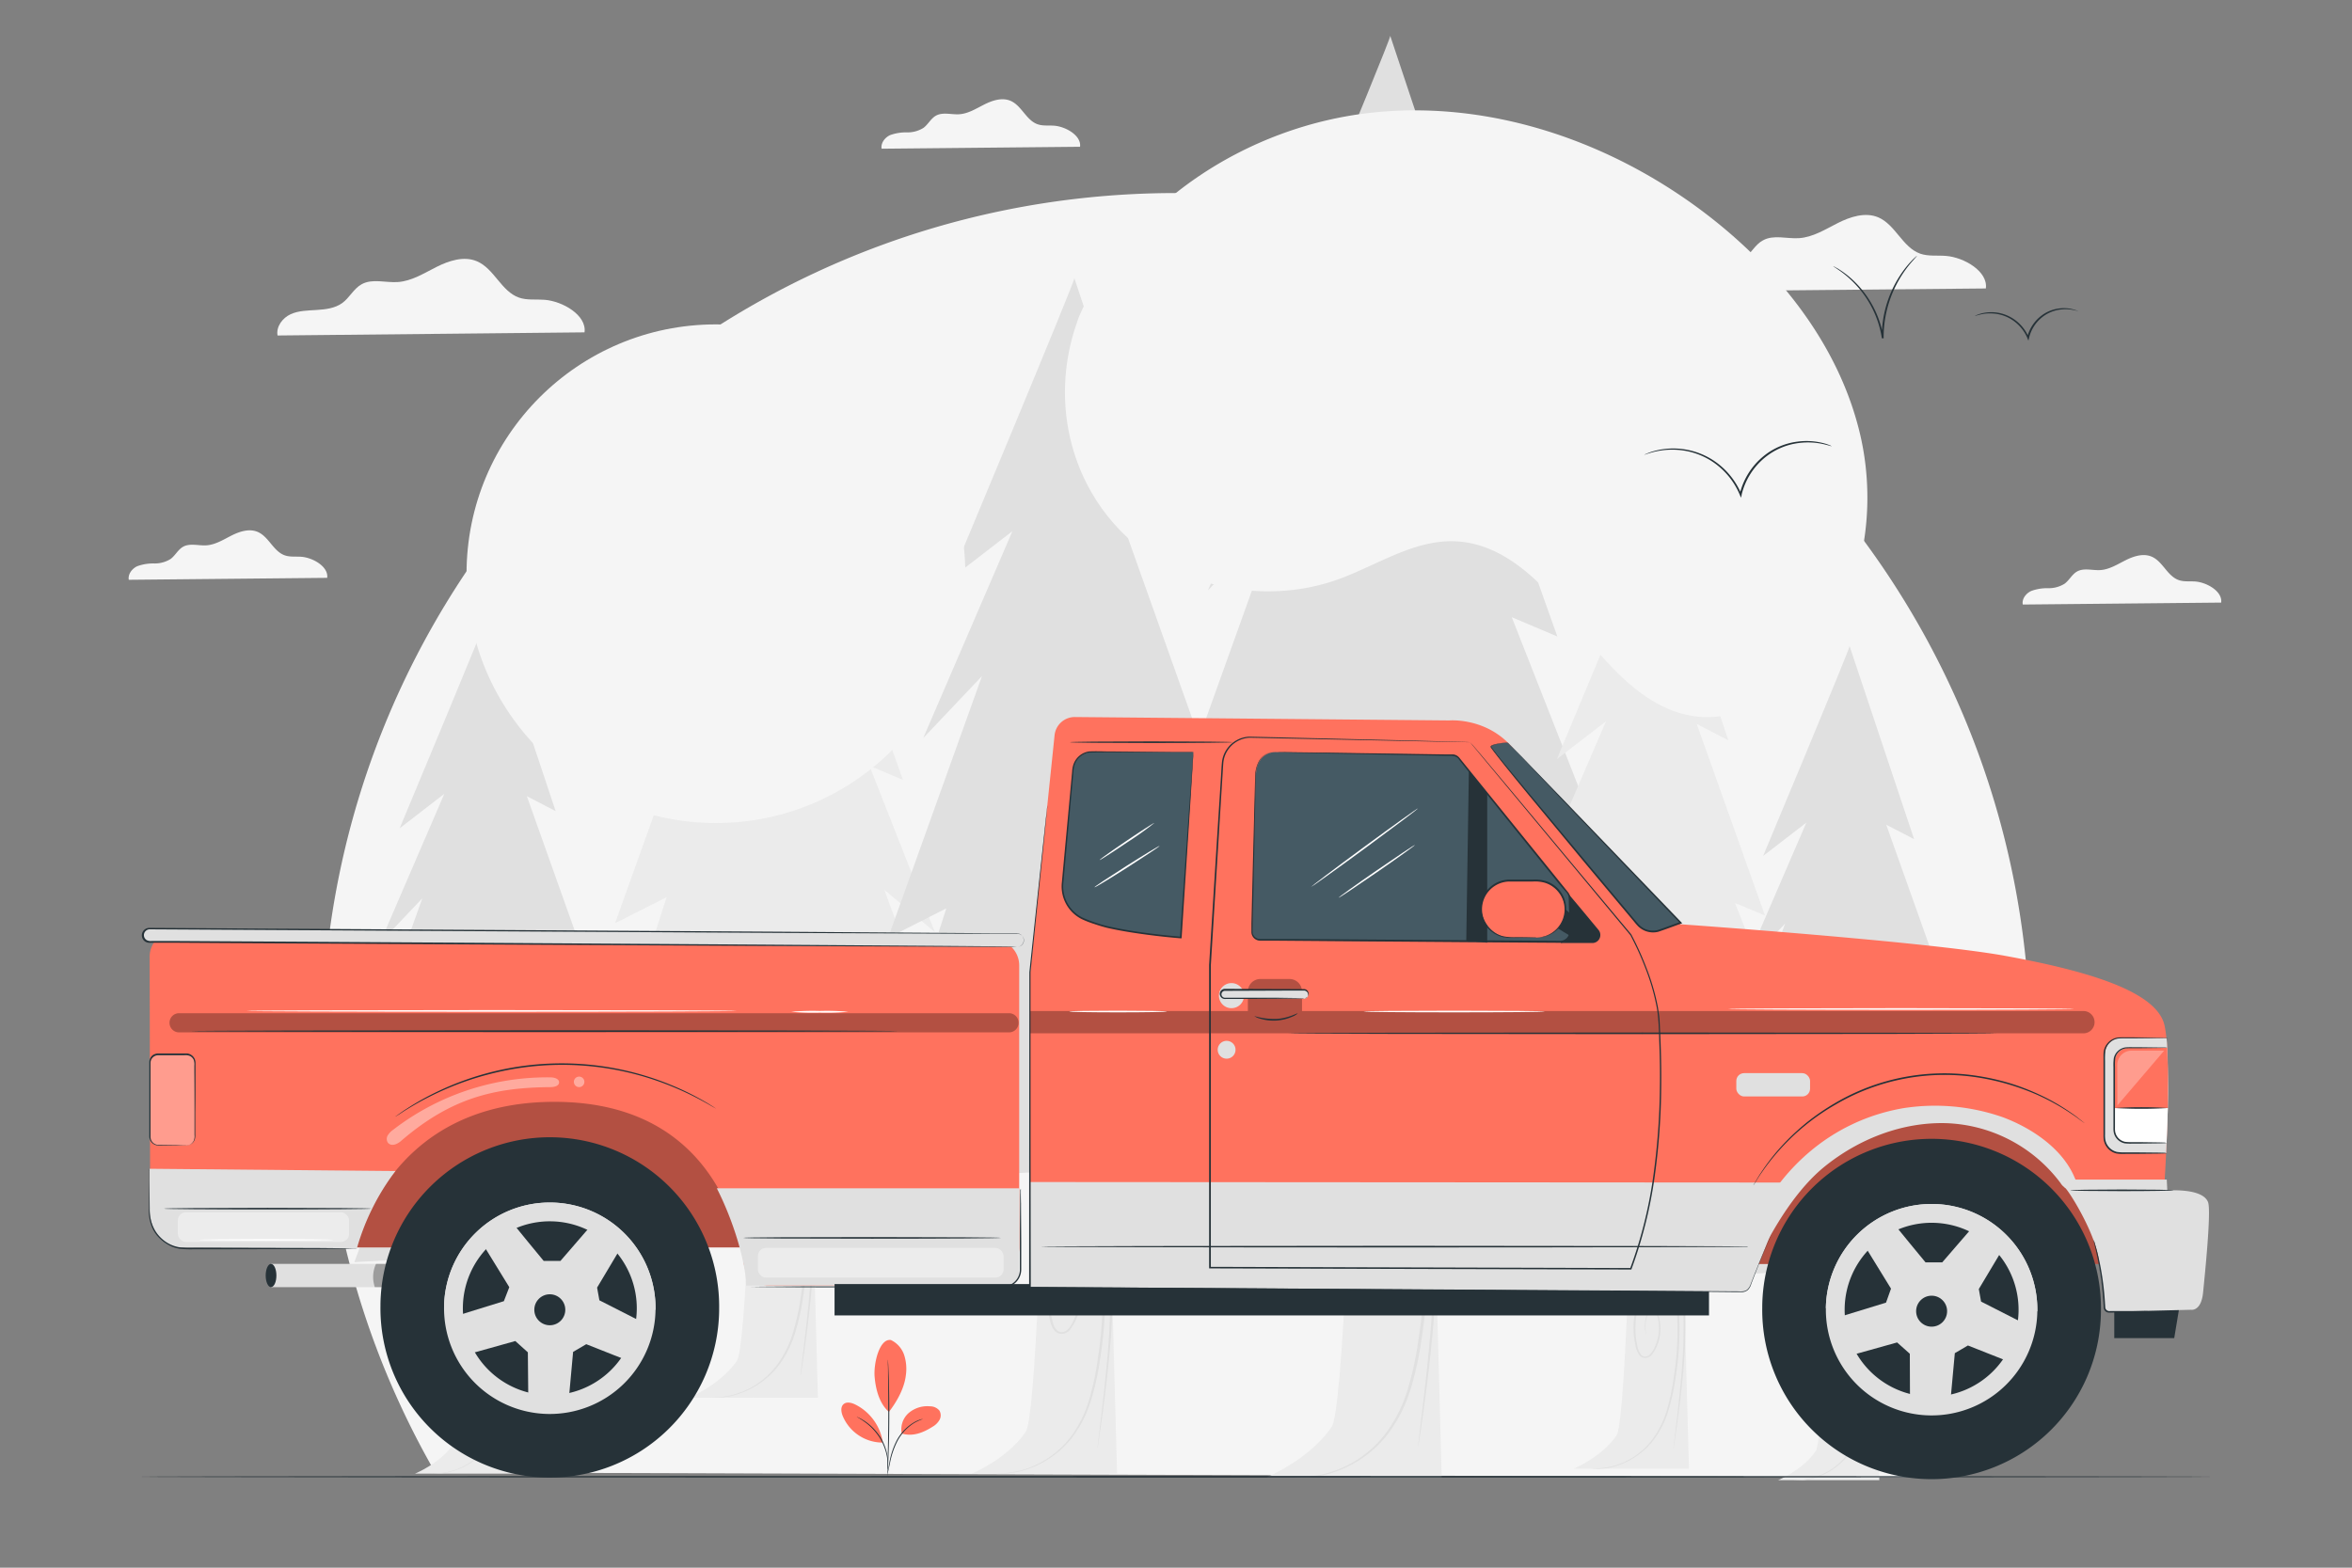 <svg xmlns="http://www.w3.org/2000/svg" viewBox="0 0 750 500"><rect x="0" y="0" width="750" height="500" fill="#808080" stroke="none"/><g id="background-complete"><path d="M633.24,92c.75-5.44-6.93-9.92-12.7-10.38-2.75-.23-5.61.19-8.22-.71-5.65-2-7.9-9.27-13.41-11.6-4.12-1.73-8.87-.19-12.86,1.82s-7.95,4.55-12.41,4.83c-3.88.25-8.1-1.19-11.49.71C559.62,78,558.29,81,556,82.68s-5.26,2-8.09,2.19-5.76.18-8.34,1.36-4.71,3.91-4.18,6.69Z" style="fill:#f5f5f5"></path><path d="M186.39,106c.75-5.44-6.93-9.92-12.7-10.38-2.75-.22-5.61.2-8.22-.71-5.65-2-7.9-9.27-13.42-11.59-4.12-1.74-8.86-.19-12.86,1.82s-7.94,4.54-12.4,4.82c-3.88.25-8.1-1.19-11.49.71-2.54,1.41-3.86,4.33-6.19,6s-5.26,2-8.09,2.19-5.77.18-8.35,1.36S88,104.18,88.5,107Z" style="fill:#f5f5f5"></path><path d="M104.33,184.3c.49-3.52-4.48-6.42-8.21-6.72-1.78-.14-3.63.13-5.31-.46-3.65-1.27-5.11-6-8.68-7.49-2.66-1.12-5.73-.12-8.31,1.18s-5.13,2.93-8,3.12c-2.51.16-5.24-.77-7.43.45-1.64.92-2.49,2.8-4,3.91a9.54,9.54,0,0,1-5.23,1.42,14.83,14.83,0,0,0-5.4.88c-1.66.77-3,2.53-2.7,4.33Z" style="fill:#f5f5f5"></path><path d="M344.4,46.81c.48-3.52-4.49-6.42-8.22-6.72-1.78-.14-3.62.13-5.31-.46-3.65-1.27-5.11-6-8.67-7.49-2.67-1.12-5.73-.12-8.32,1.18s-5.13,2.93-8,3.12c-2.51.16-5.23-.77-7.43.45-1.64.92-2.49,2.8-4,3.91a9.54,9.54,0,0,1-5.23,1.42,14.86,14.86,0,0,0-5.4.88c-1.66.77-3,2.53-2.7,4.33Z" style="fill:#f5f5f5"></path><path d="M708.28,192.19c.48-3.52-4.48-6.42-8.21-6.72-1.78-.14-3.63.13-5.32-.46-3.65-1.27-5.11-6-8.67-7.49-2.66-1.12-5.73-.12-8.31,1.18s-5.14,2.93-8,3.12c-2.51.16-5.23-.77-7.43.45-1.63.92-2.49,2.8-4,3.91a9.52,9.52,0,0,1-5.23,1.42,14.77,14.77,0,0,0-5.39.88c-1.67.77-3.05,2.53-2.7,4.33Z" style="fill:#f5f5f5"></path><path d="M375,61.57c-150.43,0-272.37,121.94-272.37,272.37a271.13,271.13,0,0,0,36.14,135.67l471.54,1.58c25.22-41.29,37.06-85.32,37.06-137.25C647.37,183.51,525.43,61.57,375,61.57Z" style="fill:#f5f5f5"></path><path d="M260.81,445.8l-3.72-137.44,19.36-14.51L274.92,291l-18.08,11.57-8.92-100.38h-4.45S240.29,426.33,235,434s-15.22,11.78-15.22,11.78Z" style="fill:#ebebeb"></path><path d="M255.31,438.71a1.34,1.34,0,0,1,0-.44c0-.33.07-.76.13-1.3.14-1.18.34-2.86.59-5,.51-4.34,1.29-10.62,2-18.39a199.7,199.7,0,0,0,.7-27.34,126.09,126.09,0,0,0-1.83-16.06c-1-5.54-2.49-11.21-3.92-17A132,132,0,0,1,249.67,336a68.44,68.44,0,0,1-.37-8.29,65.63,65.63,0,0,1,.73-7.92c.77-5.13,1.94-9.94,3-14.44s2-8.7,2.59-12.56a52.11,52.11,0,0,0,0-18.35,36.6,36.6,0,0,0-1.33-4.88c-.19-.52-.34-.94-.46-1.25a3.46,3.46,0,0,1-.13-.43,2.07,2.07,0,0,1,.21.41l.53,1.23a33.24,33.24,0,0,1,1.47,4.88,50.71,50.71,0,0,1,.23,18.45c-.55,3.88-1.47,8.09-2.5,12.6s-2.16,9.31-2.91,14.41a64.86,64.86,0,0,0-.69,7.87,67.27,67.27,0,0,0,.38,8.21A133.73,133.73,0,0,0,253.72,353c1.43,5.83,2.9,11.51,3.92,17.07a125.4,125.4,0,0,1,1.79,16.14,193.46,193.46,0,0,1-.86,27.39c-.76,7.78-1.62,14.05-2.23,18.38-.31,2.14-.55,3.81-.73,5-.08.54-.15,1-.21,1.3A2.13,2.13,0,0,1,255.31,438.71Z" style="fill:#e0e0e0"></path><path d="M226,445.7a25.67,25.67,0,0,0,21.64-10.2,33.28,33.28,0,0,0,5.09-10.06A76.38,76.38,0,0,0,255.43,413a109,109,0,0,0,.62-28.87,11.26,11.26,0,0,0-1.36-4.71,4.81,4.81,0,0,0-1.75-1.75,4.24,4.24,0,0,0-2.54-.44,6.52,6.52,0,0,0-4.07,2.83,23.6,23.6,0,0,0-2.27,4.22,28.59,28.59,0,0,0-1.76,17.07,9,9,0,0,0,1.33,3.68,2.07,2.07,0,0,0,1.66.81A2.5,2.5,0,0,0,247,405a6.19,6.19,0,0,0,1.08-1.52,16.35,16.35,0,0,0,.8-1.63,16,16,0,0,0-1-14.43l.34,0a12.44,12.44,0,0,0-2.85,7.77,13.1,13.1,0,0,0,.17,2.16,4.66,4.66,0,0,1,.12.74,8.55,8.55,0,0,1-.5-2.89,12.3,12.3,0,0,1,2.73-8l.18-.24.16.25a16.21,16.21,0,0,1,2.21,11.36,14.5,14.5,0,0,1-2.93,6.7,3.23,3.23,0,0,1-2.13,1,2.74,2.74,0,0,1-2.2-1,9.08,9.08,0,0,1-1.46-3.88,28.91,28.91,0,0,1,1.72-17.37,24,24,0,0,1,2.32-4.34,9.67,9.67,0,0,1,1.86-1.93,5.93,5.93,0,0,1,2.72-1.2,5.16,5.16,0,0,1,3.08.53,5.33,5.33,0,0,1,2,2,11.66,11.66,0,0,1,1.44,4.94,107.31,107.31,0,0,1-.68,29,75.41,75.41,0,0,1-2.75,12.48,33.4,33.4,0,0,1-5.25,10.17,26.8,26.8,0,0,1-15.07,9.56,23.31,23.31,0,0,1-5.2.54c-.6,0-1.06-.07-1.36-.08A2.66,2.66,0,0,1,226,445.7Z" style="fill:#e0e0e0"></path><path d="M250.24,289.87a4.79,4.79,0,0,1-.63-.43l-1.9-1.38.16,0a10.89,10.89,0,0,0-.9,3.74,10.68,10.68,0,0,0,1.1,5.36,5.23,5.23,0,0,0,.9,1.37,1.82,1.82,0,0,0,1.59.56,2.17,2.17,0,0,0,1.38-1.09,4.52,4.52,0,0,0,.61-1.74,26.06,26.06,0,0,0,.07-8.29,25.52,25.52,0,0,0-1.1-4.51,9.48,9.48,0,0,0-1-2.21,4.6,4.6,0,0,0-1.81-1.74,3,3,0,0,0-2.59,0,4.45,4.45,0,0,0-1.81,1.86,11.28,11.28,0,0,0-1,2.48c-.28.86-.46,1.75-.68,2.64-1.54,7.19-.66,15.1.36,23.22a197.42,197.42,0,0,1,1.57,27.66A194.87,194.87,0,0,1,243,359.93c-.87,6.4-1.85,11.55-2.65,15.08-.37,1.78-.74,3.14-1,4.07-.11.44-.2.78-.27,1.05a1.93,1.93,0,0,1-.12.36s0-.13,0-.37.12-.62.2-1.06c.18-.94.5-2.31.82-4.09.71-3.54,1.61-8.69,2.4-15.08a204.85,204.85,0,0,0,1.49-22.53,203,203,0,0,0-1.63-27.59c-1-8.13-1.9-16.1-.31-23.39.23-.9.41-1.81.71-2.68a11.05,11.05,0,0,1,1-2.58,5,5,0,0,1,2.1-2.11,3.8,3.8,0,0,1,3.26,0,5.17,5.17,0,0,1,2.06,2,10.3,10.3,0,0,1,1,2.32,27.41,27.41,0,0,1,1.08,4.59,26.1,26.1,0,0,1-.16,8.41,4.91,4.91,0,0,1-.68,1.87,2.62,2.62,0,0,1-1.72,1.28,2.3,2.3,0,0,1-2-.7,5.29,5.29,0,0,1-.95-1.48,10.67,10.67,0,0,1,0-9.29l.06-.12.1.09,1.84,1.44A3.68,3.68,0,0,1,250.24,289.87Z" style="fill:#e0e0e0"></path><path d="M248.41,107c.34,2.39-34.65,86-34.65,86l17.5-13.49L206.05,238l16.61-17.54-26.54,74,16.45-8.32L196,337.76l14.24-13.49L196,362.94l112.7-6.3L282,283.81l16.12,13.49-20.87-53.06,10.68,4.5L263.58,180.4l10.92,4.8Z" style="fill:#ebebeb"></path><path d="M599.28,472.08l-2.93-108.23,15.25-11.43-1.21-2.25-14.23,9.11-7-79h-3.51S583.13,456.75,579,462.81s-12,9.27-12,9.27Z" style="fill:#ebebeb"></path><path d="M595,466.5a1.33,1.33,0,0,1,0-.35c0-.25.07-.59.11-1,.11-.93.27-2.25.46-3.94.41-3.42,1-8.36,1.56-14.48a157.18,157.18,0,0,0,.55-21.53,98,98,0,0,0-1.43-12.65c-.81-4.36-2-8.83-3.1-13.42a104.46,104.46,0,0,1-2.6-13.53,53.38,53.38,0,0,1-.29-6.52,50.4,50.4,0,0,1,.57-6.24c.61-4,1.53-7.83,2.35-11.38s1.58-6.84,2-9.88a41,41,0,0,0,0-14.45,28.87,28.87,0,0,0-1.05-3.85l-.36-1a1.3,1.3,0,0,1-.1-.34,1.41,1.41,0,0,1,.16.32l.42,1a26.24,26.24,0,0,1,1.15,3.84,39.88,39.88,0,0,1,.19,14.53c-.43,3.06-1.16,6.37-2,9.92s-1.7,7.34-2.29,11.36a51.6,51.6,0,0,0-.55,6.19,54.66,54.66,0,0,0,.3,6.47A106.39,106.39,0,0,0,593.7,399c1.13,4.59,2.28,9.07,3.08,13.45a95.38,95.38,0,0,1,1.41,12.7,151.58,151.58,0,0,1-.67,21.58c-.6,6.12-1.28,11.06-1.75,14.47-.25,1.68-.44,3-.58,3.93-.07.43-.12.76-.17,1A1.78,1.78,0,0,1,595,466.5Z" style="fill:#e0e0e0"></path><path d="M571.89,472a21.3,21.3,0,0,0,5.47-.51A20.91,20.91,0,0,0,588.93,464a26.13,26.13,0,0,0,4-7.92,60.65,60.65,0,0,0,2.09-9.78,85.09,85.09,0,0,0,.49-22.74,8.89,8.89,0,0,0-1.07-3.71,3.63,3.63,0,0,0-1.38-1.37,3.26,3.26,0,0,0-2-.35,5.09,5.09,0,0,0-3.2,2.23,19.07,19.07,0,0,0-1.79,3.32,22.52,22.52,0,0,0-1.38,13.45,6.82,6.82,0,0,0,1,2.89,1.61,1.61,0,0,0,1.31.64,2,2,0,0,0,1.32-.64,5,5,0,0,0,.85-1.2,11.79,11.79,0,0,0,.63-1.29,12.87,12.87,0,0,0,.78-2.58,12.58,12.58,0,0,0-1.6-8.78l.27,0a9.81,9.81,0,0,0-2.24,6.12,10.74,10.74,0,0,0,.13,1.7,2.83,2.83,0,0,1,.09.58,6.94,6.94,0,0,1-.39-2.28,9.72,9.72,0,0,1,2.15-6.27l.15-.19.12.21a12.75,12.75,0,0,1,1.74,8.94,11.4,11.4,0,0,1-2.31,5.27,2.49,2.49,0,0,1-1.68.8,2.19,2.19,0,0,1-1.73-.81,7.24,7.24,0,0,1-1.14-3.06,22.72,22.72,0,0,1,1.35-13.68,18.91,18.91,0,0,1,1.83-3.42,7.46,7.46,0,0,1,1.46-1.52,4.7,4.7,0,0,1,2.14-.94,4,4,0,0,1,2.43.42A4.32,4.32,0,0,1,595,419.6a9.28,9.28,0,0,1,1.14,3.88,84.56,84.56,0,0,1-.54,22.85,60.83,60.83,0,0,1-2.16,9.83,26.69,26.69,0,0,1-4.14,8,21.1,21.1,0,0,1-11.87,7.53,18.06,18.06,0,0,1-4.1.42c-.47,0-.83-.05-1.07-.06Z" style="fill:#e0e0e0"></path><path d="M591,349.28a2.76,2.76,0,0,1-.5-.33L589,347.86l.12,0a8.61,8.61,0,0,0-.71,3,8.39,8.39,0,0,0,.87,4.21,3.81,3.81,0,0,0,.71,1.08,1.37,1.37,0,0,0,1.25.44,1.68,1.68,0,0,0,1.09-.85,3.68,3.68,0,0,0,.48-1.37,20.62,20.62,0,0,0,.06-6.53,21.59,21.59,0,0,0-.87-3.55,7.73,7.73,0,0,0-.78-1.74,3.56,3.56,0,0,0-1.43-1.37,2.39,2.39,0,0,0-2,0,3.5,3.5,0,0,0-1.43,1.47,9.16,9.16,0,0,0-.75,2c-.22.68-.36,1.38-.54,2.08-1.21,5.66-.51,11.89.28,18.29a155.21,155.21,0,0,1,1.24,21.78,150.7,150.7,0,0,1-1.3,17.77c-.68,5-1.45,9.09-2.08,11.88-.29,1.4-.58,2.47-.76,3.2-.09.34-.16.62-.21.83a1.33,1.33,0,0,1-.1.28.92.92,0,0,1,0-.29q.06-.32.15-.84c.14-.73.4-1.81.65-3.21.56-2.8,1.27-6.85,1.89-11.88a158.69,158.69,0,0,0-.11-39.47c-.8-6.4-1.5-12.68-.24-18.42.18-.71.32-1.42.55-2.11a9,9,0,0,1,.8-2,4,4,0,0,1,1.65-1.67,3,3,0,0,1,2.57,0,4,4,0,0,1,1.62,1.55,7.76,7.76,0,0,1,.81,1.83,22.45,22.45,0,0,1,.86,3.61,20.57,20.57,0,0,1-.13,6.63,3.79,3.79,0,0,1-.54,1.47,2,2,0,0,1-1.35,1,1.78,1.78,0,0,1-1.6-.55,4.21,4.21,0,0,1-.75-1.17,8.53,8.53,0,0,1-.81-4.33,8.18,8.18,0,0,1,.82-3l0-.09.08.06,1.44,1.14A5.49,5.49,0,0,1,591,349.28Z" style="fill:#e0e0e0"></path><path d="M589.79,206.07c0,1.07-27.56,66.92-27.56,66.92L576,262.37l-19.85,46,13.08-13.81-20.9,58.25,12.95-6.56L548.22,387l11.21-10.62-11.21,30.45,88.74-5-21-57.36,12.7,10.63-16.43-41.78,8.41,3.54-19.16-53.82,8.88,4.6Z" style="fill:#e0e0e0"></path><path d="M165.75,470l-3-111.89,15.76-11.82L177.23,344l-14.72,9.42-7.26-81.72h-3.62s-2.59,182.48-6.9,188.75S132.34,470,132.34,470Z" style="fill:#ebebeb"></path><path d="M161.26,464.24a1.94,1.94,0,0,1,0-.36c0-.27.06-.62.11-1.06.11-1,.27-2.33.48-4.07.42-3.54,1-8.65,1.61-15a162.77,162.77,0,0,0,.57-22.26,99.7,99.7,0,0,0-1.49-13.08c-.83-4.5-2-9.12-3.19-13.87a106.84,106.84,0,0,1-2.69-14,54.93,54.93,0,0,1-.31-6.74,53.83,53.83,0,0,1,.6-6.45c.62-4.18,1.57-8.1,2.43-11.76s1.63-7.08,2.1-10.22a42.3,42.3,0,0,0,0-14.94,30.14,30.14,0,0,0-1.08-4c-.16-.42-.28-.76-.37-1a2,2,0,0,1-.11-.35,1.37,1.37,0,0,1,.17.33l.43,1a26.85,26.85,0,0,1,1.2,4,41.18,41.18,0,0,1,.18,15c-.44,3.16-1.19,6.59-2,10.26s-1.76,7.58-2.37,11.74a53.06,53.06,0,0,0-.56,6.4,54.22,54.22,0,0,0,.31,6.69A109,109,0,0,0,160,394.47c1.17,4.74,2.37,9.37,3.19,13.9a100.22,100.22,0,0,1,1.46,13.13,158.32,158.32,0,0,1-.7,22.3c-.62,6.34-1.32,11.44-1.81,15-.26,1.74-.46,3.1-.6,4.06-.07.44-.12.79-.17,1.05A1.52,1.52,0,0,1,161.26,464.24Z" style="fill:#e0e0e0"></path><path d="M137.43,469.93A21,21,0,0,0,155,461.62a27,27,0,0,0,4.16-8.19,62.14,62.14,0,0,0,2.16-10.11,88.24,88.24,0,0,0,.51-23.5,9.27,9.27,0,0,0-1.11-3.84,3.87,3.87,0,0,0-1.42-1.42,3.43,3.43,0,0,0-2.07-.36,5.29,5.29,0,0,0-3.31,2.3,19.75,19.75,0,0,0-1.85,3.44,23.23,23.23,0,0,0-1.43,13.9,7.11,7.11,0,0,0,1.08,3,1.65,1.65,0,0,0,1.35.66,2,2,0,0,0,1.37-.66,5,5,0,0,0,.87-1.24,13.68,13.68,0,0,0,.66-1.33,13.18,13.18,0,0,0,.8-2.68,13,13,0,0,0-1.65-9.07l.28,0a10,10,0,0,0-2.18,8.08,3,3,0,0,1,.09.61,7,7,0,0,1-.41-2.36,10.09,10.09,0,0,1,2.23-6.48l.15-.19.13.2a13.26,13.26,0,0,1,1.8,9.25,11.86,11.86,0,0,1-2.39,5.45,2.59,2.59,0,0,1-1.74.82,2.21,2.21,0,0,1-1.79-.83,7.48,7.48,0,0,1-1.18-3.17,23.42,23.42,0,0,1,1.4-14.13,19.26,19.26,0,0,1,1.89-3.54,7.7,7.7,0,0,1,1.51-1.57,4.74,4.74,0,0,1,2.22-1,4.13,4.13,0,0,1,2.5.43,4.4,4.4,0,0,1,1.64,1.62,9.45,9.45,0,0,1,1.17,4,87.32,87.32,0,0,1-.55,23.61,62.08,62.08,0,0,1-2.24,10.16,27.09,27.09,0,0,1-4.28,8.27,21.76,21.76,0,0,1-12.26,7.79,19.06,19.06,0,0,1-4.24.44c-.49,0-.86-.05-1.11-.07Z" style="fill:#e0e0e0"></path><path d="M157.14,343.06a3.38,3.38,0,0,1-.52-.34l-1.54-1.13.13,0a9,9,0,0,0-.74,3.05,8.76,8.76,0,0,0,.9,4.36,4.27,4.27,0,0,0,.74,1.12,1.45,1.45,0,0,0,1.29.45,1.76,1.76,0,0,0,1.12-.88,3.71,3.71,0,0,0,.5-1.42,21.18,21.18,0,0,0-.84-10.42,7.8,7.8,0,0,0-.8-1.8,3.66,3.66,0,0,0-1.48-1.41,2.38,2.38,0,0,0-2.1,0,3.56,3.56,0,0,0-1.48,1.52,8.64,8.64,0,0,0-.78,2c-.23.69-.37,1.42-.56,2.14-1.25,5.86-.53,12.29.29,18.91a158.45,158.45,0,0,1,1.28,22.52,157.88,157.88,0,0,1-1.34,18.37c-.7,5.21-1.51,9.4-2.16,12.28-.29,1.44-.59,2.55-.78,3.31-.09.35-.16.64-.22.86a1,1,0,0,1-.1.29.94.94,0,0,1,0-.3l.16-.87c.14-.76.41-1.88.67-3.32.57-2.89,1.31-7.08,2-12.29a164.68,164.68,0,0,0,1.2-18.34,164.16,164.16,0,0,0-1.32-22.46c-.83-6.61-1.55-13.1-.25-19,.19-.74.33-1.47.57-2.18a9.83,9.83,0,0,1,.82-2.1,4.1,4.1,0,0,1,1.71-1.72,3.06,3.06,0,0,1,2.66,0,4.13,4.13,0,0,1,1.68,1.6,7.83,7.83,0,0,1,.83,1.89,21.9,21.9,0,0,1,.89,3.73,21.35,21.35,0,0,1-.13,6.85,4,4,0,0,1-.56,1.52,2.1,2.1,0,0,1-1.4,1,1.88,1.88,0,0,1-1.66-.57,4.58,4.58,0,0,1-.77-1.2,8.73,8.73,0,0,1,0-7.57l0-.09.09.07,1.49,1.17A3.3,3.3,0,0,1,157.14,343.06Z" style="fill:#e0e0e0"></path><path d="M155.93,195c0,1.1-28.49,69.18-28.49,69.18l14.24-11-20.52,47.58,13.52-14.27-21.6,60.21L126.47,340,113,382.05l11.59-11L113,402.55l91.75-5.13L183,338.13l13.12,11-17-43.19,8.69,3.66L168,253.94l9.18,4.76Z" style="fill:#e0e0e0"></path><path d="M356.21,470,352,314.87l21.85-16.38-1.73-3.24-20.41,13.06L341.65,195h-5s-3.58,253-9.56,261.69S309.89,470,309.89,470Z" style="fill:#ebebeb"></path><path d="M350,462a2.45,2.45,0,0,1,0-.51c0-.36.09-.85.16-1.47.15-1.33.38-3.22.66-5.64.58-4.9,1.46-12,2.24-20.75a227.36,227.36,0,0,0,.79-30.86,139.57,139.57,0,0,0-2.07-18.13c-1.15-6.25-2.81-12.66-4.43-19.24A150.19,150.19,0,0,1,343.63,346a77.9,77.9,0,0,1-.42-9.35,74,74,0,0,1,.82-8.94c.87-5.79,2.19-11.23,3.37-16.3s2.27-9.82,2.92-14.18a58.67,58.67,0,0,0,0-20.71,41.33,41.33,0,0,0-1.49-5.51l-.52-1.41a2.8,2.8,0,0,1-.15-.49,2.9,2.9,0,0,1,.23.47c.15.34.35.8.6,1.39a36,36,0,0,1,1.66,5.5c1.13,4.85,1.58,12.07.26,20.83-.62,4.38-1.66,9.13-2.82,14.22s-2.44,10.51-3.28,16.27a73.08,73.08,0,0,0-.79,8.88,76.75,76.75,0,0,0,.44,9.27,151.76,151.76,0,0,0,3.73,19.31c1.62,6.58,3.28,13,4.42,19.27a139.31,139.31,0,0,1,2,18.21,219.15,219.15,0,0,1-1,30.92c-.85,8.78-1.83,15.86-2.51,20.75-.35,2.41-.63,4.3-.82,5.63l-.24,1.46A2.11,2.11,0,0,1,350,462Z" style="fill:#e0e0e0"></path><path d="M316.94,469.88a29.5,29.5,0,0,0,7.84-.72,29.94,29.94,0,0,0,16.59-10.8A37.41,37.41,0,0,0,347.12,447a86.93,86.93,0,0,0,3-14,122.83,122.83,0,0,0,.7-32.59,12.74,12.74,0,0,0-1.54-5.32,5.32,5.32,0,0,0-2-2,4.71,4.71,0,0,0-2.87-.5,7.34,7.34,0,0,0-4.59,3.19,26.82,26.82,0,0,0-2.56,4.77,32.27,32.27,0,0,0-2,19.27c.36,1.48.57,3,1.5,4.15a2.33,2.33,0,0,0,1.87.91,2.82,2.82,0,0,0,1.9-.92,7.08,7.08,0,0,0,1.22-1.72c.35-.6.63-1.23.91-1.84a17.75,17.75,0,0,0,1.1-3.71,18.05,18.05,0,0,0-2.28-12.57l.38,0a14,14,0,0,0-3.21,8.77,15,15,0,0,0,.19,2.44,5.1,5.1,0,0,1,.13.83,9.75,9.75,0,0,1-.56-3.27,13.87,13.87,0,0,1,3.08-9l.21-.27.18.29a18.29,18.29,0,0,1,2.49,12.82,16.31,16.31,0,0,1-3.31,7.56,3.62,3.62,0,0,1-2.4,1.14,3.14,3.14,0,0,1-2.49-1.16c-1.08-1.34-1.26-2.9-1.64-4.39a32.62,32.62,0,0,1,1.94-19.6,27.71,27.71,0,0,1,2.62-4.9,10.73,10.73,0,0,1,2.09-2.18,6.76,6.76,0,0,1,3.08-1.35,5.77,5.77,0,0,1,3.48.6,6.2,6.2,0,0,1,2.27,2.25,13.23,13.23,0,0,1,1.62,5.57,121.3,121.3,0,0,1-.77,32.74,85.15,85.15,0,0,1-3.1,14.09,37.85,37.85,0,0,1-5.93,11.47,30.25,30.25,0,0,1-17,10.79A26.57,26.57,0,0,1,319,470c-.68,0-1.19-.07-1.54-.09A2,2,0,0,1,316.94,469.88Z" style="fill:#e0e0e0"></path><path d="M344.27,294a4.74,4.74,0,0,1-.71-.47l-2.14-1.57.18,0a12.3,12.3,0,0,0-1,4.23,12.08,12.08,0,0,0,1.24,6,5.78,5.78,0,0,0,1,1.55,2,2,0,0,0,1.79.63,2.44,2.44,0,0,0,1.56-1.22,5.21,5.21,0,0,0,.69-2,29.51,29.51,0,0,0-1.16-14.44,10.36,10.36,0,0,0-1.12-2.5,5.1,5.1,0,0,0-2.05-2,3.34,3.34,0,0,0-2.91,0,5,5,0,0,0-2.05,2.11,12.13,12.13,0,0,0-1.08,2.8c-.32,1-.52,2-.77,3-1.74,8.12-.74,17,.4,26.22a222.15,222.15,0,0,1,1.77,31.22,216.17,216.17,0,0,1-1.86,25.47c-1,7.22-2.08,13-3,17-.41,2-.83,3.54-1.08,4.59l-.31,1.19a2,2,0,0,1-.13.4,1.21,1.21,0,0,1,0-.42c.05-.31.13-.7.22-1.2.2-1.06.56-2.6.93-4.61.79-4,1.81-9.82,2.71-17a228.19,228.19,0,0,0-.16-56.57c-1.14-9.17-2.15-18.17-.35-26.4.26-1,.47-2,.8-3a12.45,12.45,0,0,1,1.14-2.92,5.6,5.6,0,0,1,2.37-2.38,4.31,4.31,0,0,1,3.68,0,5.89,5.89,0,0,1,2.33,2.22,11.31,11.31,0,0,1,1.15,2.62,30.8,30.8,0,0,1,1.23,5.18,29.68,29.68,0,0,1-.18,9.5,5.66,5.66,0,0,1-.77,2.11,2.93,2.93,0,0,1-1.95,1.44,2.6,2.6,0,0,1-2.29-.79,6.19,6.19,0,0,1-1.07-1.67,12,12,0,0,1,0-10.49l.06-.13.12.1,2.07,1.63A6.23,6.23,0,0,1,344.27,294Z" style="fill:#e0e0e0"></path><path d="M342.59,88.72c0,1.52-39.5,95.92-39.5,95.92l19.75-15.23-28.45,66,18.75-19.79-29.95,83.49,18.57-9.4L283,348.05l16.07-15.23L283,376.46l127.2-7.1-30.12-82.21,18.19,15.22-23.55-59.88,12,5.07-27.45-77.13L372.05,177Z" style="fill:#e0e0e0"></path><path d="M459.73,471.19l-5.06-187.06L481,264.38l-2.09-3.9-24.6,15.75L442.18,139.6h-6.06s-4.31,305.09-11.52,315.56-20.72,16-20.72,16Z" style="fill:#ebebeb"></path><path d="M452.24,461.55a2.35,2.35,0,0,1,0-.61q.06-.66.18-1.77c.19-1.61.46-3.89.8-6.8.7-5.91,1.76-14.45,2.7-25a272.85,272.85,0,0,0,.95-37.21,169.47,169.47,0,0,0-2.49-21.87C453,360.73,451,353,449.07,345.07a179.93,179.93,0,0,1-4.5-23.38,93.76,93.76,0,0,1-.51-11.28,91.64,91.64,0,0,1,1-10.78c1.05-7,2.64-13.54,4.07-19.66s2.73-11.83,3.51-17.09c1.68-10.51,1.25-19.15,0-25a50.77,50.77,0,0,0-1.8-6.64c-.27-.72-.47-1.28-.63-1.7A4.19,4.19,0,0,1,450,229a2.8,2.8,0,0,1,.28.56l.72,1.68a42.36,42.36,0,0,1,2,6.64c1.37,5.84,1.91,14.54.32,25.11-.75,5.28-2,11-3.4,17.14s-2.95,12.68-4,19.63a90.53,90.53,0,0,0-.95,10.7,92.19,92.19,0,0,0,.53,11.18,181.33,181.33,0,0,0,4.5,23.29c1.95,7.93,3.95,15.67,5.33,23.24a168.94,168.94,0,0,1,2.44,21.95,263,263,0,0,1-1.17,37.29c-1,10.59-2.21,19.13-3,25-.43,2.91-.76,5.19-1,6.79-.12.74-.22,1.32-.29,1.76A2.67,2.67,0,0,1,452.24,461.55Z" style="fill:#e0e0e0"></path><path d="M412.39,471.06a35,35,0,0,0,29.45-13.89,45.22,45.22,0,0,0,6.94-13.69,103.42,103.42,0,0,0,3.62-16.9,147.65,147.65,0,0,0,.84-39.3,15.28,15.28,0,0,0-1.84-6.41,6.42,6.42,0,0,0-2.39-2.38,5.73,5.73,0,0,0-3.45-.6c-2.42.35-4.23,2.11-5.54,3.85a31.94,31.94,0,0,0-3.08,5.75,38.84,38.84,0,0,0-2.4,23.23c.43,1.79.68,3.64,1.81,5a2.78,2.78,0,0,0,2.25,1.1,3.45,3.45,0,0,0,2.29-1.11,8.3,8.3,0,0,0,1.47-2.07,20.84,20.84,0,0,0,1.09-2.23A21.67,21.67,0,0,0,442,391.79l.47,0a17,17,0,0,0-3.88,10.59,17.69,17.69,0,0,0,.23,2.93,7.28,7.28,0,0,1,.16,1,11.81,11.81,0,0,1-.68-3.94,16.77,16.77,0,0,1,3.72-10.83l.25-.33.21.35a22,22,0,0,1,3,15.45,19.62,19.62,0,0,1-4,9.12,4.31,4.31,0,0,1-2.9,1.37,3.73,3.73,0,0,1-3-1.39c-1.31-1.61-1.53-3.49-2-5.29A39.44,39.44,0,0,1,436,387.21a33.53,33.53,0,0,1,3.16-5.91,13,13,0,0,1,2.53-2.62,7.91,7.91,0,0,1,3.71-1.63,7,7,0,0,1,4.19.72,7.35,7.35,0,0,1,2.74,2.71,15.89,15.89,0,0,1,1.95,6.72,145.94,145.94,0,0,1-.92,39.48,104.28,104.28,0,0,1-3.74,17,45.62,45.62,0,0,1-7.16,13.83,36.4,36.4,0,0,1-20.5,13,31.07,31.07,0,0,1-7.09.73c-.81,0-1.43-.08-1.85-.11A3.56,3.56,0,0,1,412.39,471.06Z" style="fill:#e0e0e0"></path><path d="M445.34,259a5.19,5.19,0,0,1-.86-.57l-2.58-1.89.22,0a14.7,14.7,0,0,0-1.23,5.1,14.45,14.45,0,0,0,1.5,7.28,6.66,6.66,0,0,0,1.23,1.87,2.41,2.41,0,0,0,2.16.76,2.91,2.91,0,0,0,1.88-1.47,6.3,6.3,0,0,0,.82-2.38,35.08,35.08,0,0,0,.11-11.28,36.24,36.24,0,0,0-1.5-6.13,13.12,13.12,0,0,0-1.35-3,6.31,6.31,0,0,0-2.47-2.36,4.1,4.1,0,0,0-3.52,0,6.05,6.05,0,0,0-2.47,2.54,14.8,14.8,0,0,0-1.3,3.38c-.39,1.16-.62,2.38-.93,3.58-2.1,9.79-.89,20.55.49,31.61a269.32,269.32,0,0,1,2.14,37.65,265.25,265.25,0,0,1-2.25,30.72c-1.18,8.71-2.52,15.71-3.6,20.53-.5,2.41-1,4.27-1.31,5.53-.15.59-.28,1.07-.37,1.44a1.64,1.64,0,0,1-.17.48,3.14,3.14,0,0,1,.06-.5c.07-.37.16-.85.28-1.45.23-1.27.67-3.14,1.11-5.56,1-4.83,2.19-11.83,3.27-20.53a274.57,274.57,0,0,0-.19-68.22c-1.38-11.06-2.59-21.91-.42-31.84.31-1.22.56-2.45,1-3.64a16,16,0,0,1,1.37-3.52,7,7,0,0,1,2.86-2.87,5.15,5.15,0,0,1,4.44,0,6.92,6.92,0,0,1,2.81,2.67,13.66,13.66,0,0,1,1.39,3.16,36.81,36.81,0,0,1,1.48,6.24,35.47,35.47,0,0,1-.22,11.46,6.77,6.77,0,0,1-.92,2.54,3.55,3.55,0,0,1-2.35,1.74,3.12,3.12,0,0,1-2.77-1,7.43,7.43,0,0,1-1.29-2,14.57,14.57,0,0,1,0-12.64l.08-.16.14.11,2.49,2A6.5,6.5,0,0,1,445.34,259Z" style="fill:#e0e0e0"></path><path d="M443.32,11.43c0,1.84-47.63,115.66-47.63,115.66l23.81-18.36-34.31,79.56,22.61-23.87L371.68,265.09l22.39-11.32-22.6,70.37,19.37-18.36-19.37,52.63,153.39-8.57-36.33-99.13,21.94,18.35-28.4-72.21L496.6,203l-33.1-93,15.34,8Z" style="fill:#e0e0e0"></path><path d="M538.57,468.41l-3.33-123,17.33-13-1.37-2.57L535,340.22l-8-89.83h-4S520.21,451,515.47,457.86s-13.62,10.55-13.62,10.55Z" style="fill:#ebebeb"></path><path d="M533.65,462.07a1.24,1.24,0,0,1,0-.4c0-.29.07-.68.13-1.17.12-1.05.3-2.55.52-4.47.46-3.88,1.16-9.5,1.77-16.46a178,178,0,0,0,.63-24.46,111.6,111.6,0,0,0-1.64-14.38c-.91-5-2.23-10-3.51-15.25a118.66,118.66,0,0,1-3-15.37,62.14,62.14,0,0,1-.33-7.42,60.43,60.43,0,0,1,.65-7.09c.69-4.59,1.74-8.9,2.68-12.92s1.79-7.78,2.31-11.24a46.54,46.54,0,0,0,0-16.42,32.52,32.52,0,0,0-1.19-4.37l-.41-1.12a2,2,0,0,1-.12-.38,1.49,1.49,0,0,1,.19.36c.11.28.27.64.47,1.11a29.76,29.76,0,0,1,1.32,4.36,45.44,45.44,0,0,1,.2,16.51c-.49,3.48-1.31,7.24-2.23,11.28s-1.94,8.33-2.61,12.9a53.3,53.3,0,0,0-.27,14.39,118.78,118.78,0,0,0,3,15.31c1.28,5.21,2.59,10.3,3.5,15.28a110.57,110.57,0,0,1,1.61,14.43,172.06,172.06,0,0,1-.78,24.52c-.67,7-1.45,12.58-2,16.45-.28,1.91-.49,3.41-.65,4.46-.08.49-.14.87-.19,1.16A2,2,0,0,1,533.65,462.07Z" style="fill:#e0e0e0"></path><path d="M507.44,468.32a23,23,0,0,0,19.37-9.13,29.6,29.6,0,0,0,4.56-9,68.1,68.1,0,0,0,2.38-11.1,96.87,96.87,0,0,0,.56-25.84,10.1,10.1,0,0,0-1.22-4.22,4.27,4.27,0,0,0-1.56-1.57,3.87,3.87,0,0,0-2.28-.39,5.85,5.85,0,0,0-3.64,2.53,22.25,22.25,0,0,0-2,3.78A25.62,25.62,0,0,0,522,428.65a7.88,7.88,0,0,0,1.19,3.29,1.8,1.8,0,0,0,1.48.72,2.18,2.18,0,0,0,1.5-.73,5.37,5.37,0,0,0,1-1.36,15.18,15.18,0,0,0,.72-1.46,14.25,14.25,0,0,0-.94-12.91l.31,0a11.17,11.17,0,0,0-2.55,6.95,11.91,11.91,0,0,0,.15,1.93c.08.44.12.66.11.66a7.78,7.78,0,0,1-.45-2.59,11.1,11.1,0,0,1,2.44-7.12l.17-.21.14.23a14.53,14.53,0,0,1,2,10.16,12.89,12.89,0,0,1-2.63,6,2.86,2.86,0,0,1-1.9.91,2.48,2.48,0,0,1-2-.92,8.09,8.09,0,0,1-1.3-3.48A25.83,25.83,0,0,1,523,413.19,21.83,21.83,0,0,1,525,409.3a9,9,0,0,1,1.66-1.72,5.28,5.28,0,0,1,2.44-1.07,4.59,4.59,0,0,1,2.76.47,5,5,0,0,1,1.8,1.78,10.41,10.41,0,0,1,1.28,4.42,96,96,0,0,1-.6,26,69.35,69.35,0,0,1-2.46,11.17,29.76,29.76,0,0,1-4.71,9.09A24,24,0,0,1,513.73,468a20.81,20.81,0,0,1-4.66.48c-.53,0-.94-.06-1.21-.07Z" style="fill:#e0e0e0"></path><path d="M529.11,328.86a3.86,3.86,0,0,1-.56-.38l-1.7-1.24.14,0a9.78,9.78,0,0,0-.81,3.35,9.59,9.59,0,0,0,1,4.8,4.6,4.6,0,0,0,.81,1.23,1.6,1.6,0,0,0,1.42.49,1.87,1.87,0,0,0,1.23-1,4,4,0,0,0,.55-1.56,23.25,23.25,0,0,0,.07-7.42,24.65,24.65,0,0,0-1-4,8.94,8.94,0,0,0-.88-2,4.2,4.2,0,0,0-1.63-1.55,2.64,2.64,0,0,0-2.31,0,4,4,0,0,0-1.63,1.67,9.72,9.72,0,0,0-.85,2.22c-.26.77-.41,1.56-.61,2.36-1.38,6.44-.59,13.51.31,20.78a174,174,0,0,1-.06,44.95c-.78,5.73-1.66,10.34-2.37,13.5-.33,1.59-.66,2.81-.86,3.64-.1.39-.19.7-.25.94s-.09.32-.11.32a2.08,2.08,0,0,1,0-.33c.05-.24.11-.56.18-.95.16-.84.45-2.07.73-3.66.64-3.17,1.45-7.78,2.16-13.5a182.77,182.77,0,0,0,1.32-20.16A180.15,180.15,0,0,0,522,346.67c-.91-7.27-1.7-14.4-.28-20.93.21-.81.37-1.62.64-2.4a9.78,9.78,0,0,1,.9-2.31,4.5,4.5,0,0,1,1.88-1.89,3.39,3.39,0,0,1,2.92,0,4.48,4.48,0,0,1,1.84,1.76,9.06,9.06,0,0,1,.92,2.08,23.48,23.48,0,0,1,.83,11.63,4.43,4.43,0,0,1-.61,1.67,2.34,2.34,0,0,1-1.55,1.15,2,2,0,0,1-1.81-.63,4.88,4.88,0,0,1-.85-1.33,9.52,9.52,0,0,1-.92-4.92,9.64,9.64,0,0,1,.93-3.39l0-.1.1.07,1.64,1.29A4,4,0,0,1,529.11,328.86Z" style="fill:#e0e0e0"></path><path d="M527.78,166.12c0,1.2-31.32,76-31.32,76l15.66-12.07L489.56,282.4l14.87-15.7-23.75,66.2,14.72-7.45-14.86,46.27,12.74-12.07-12.74,34.6,100.85-5.63-23.88-65.18,14.42,12.07L553.26,288l9.55,4L541.05,230.9l10.09,5.23Z" style="fill:#ebebeb"></path></g><g id="background-simple"><path d="M344,101.15l-.91,2.69c-7.65,22.7-2.61,47.84,13.8,65a61.89,61.89,0,0,0,6.8,6.14c17.4,13.5,41.94,17.34,62.9,9.84,12.32-4.42,23.95-12.54,37-12.19,17,.47,29.62,14.86,40.07,28.08s23.15,27.59,40.11,28c10.63.24,20.74-5.35,28.53-12.66,20.64-19.36,27.28-50.69,20.75-77.93S568.4,87.58,546.52,70.18C515.86,45.81,476.09,31.58,436.84,36S359.82,64.89,344,101.15Z" style="fill:#f5f5f5"></path><circle cx="228.29" cy="182.98" r="79.52" style="fill:#f5f5f5"></circle></g><g id="Floor"><path d="M706,471c0,.14-148.21.26-331,.26S44,471.15,44,471s148.18-.26,331-.26S706,470.87,706,471Z" style="fill:#263238"></path></g><g id="Plants"><path d="M284.11,427.4a8.15,8.15,0,0,1,4.2,4.75,14.31,14.31,0,0,1,.55,6.44c-.47,4.18-2.84,8.39-5.4,11.73-3.52-3.07-4.32-8.42-4.56-11.17-.38-4.33,1.56-12.39,5.21-11.75" style="fill:#FF725E"></path><path d="M287.55,457.21a6.9,6.9,0,0,1,2.23-6.56,9.16,9.16,0,0,1,6.76-2.12,3.89,3.89,0,0,1,3,1.34,3,3,0,0,1,.05,3,6,6,0,0,1-2.22,2.18c-3,1.91-6.35,3.21-9.79,2.17" style="fill:#FF725E"></path><path d="M283,470a5.68,5.68,0,0,1,.12-.86c.12-.6.26-1.38.43-2.32a24.45,24.45,0,0,1,2.39-7.41,14.85,14.85,0,0,1,5.32-5.65,10.41,10.41,0,0,1,2.17-1c.26-.09.48-.12.62-.16a.66.66,0,0,1,.23,0,15.48,15.48,0,0,0-2.91,1.34,15.3,15.3,0,0,0-5.16,5.61,26,26,0,0,0-2.45,7.3c-.21,1-.39,1.76-.52,2.3A4.66,4.66,0,0,1,283,470Z" style="fill:#263238"></path><path d="M283.17,433.67a1.42,1.42,0,0,1,0,.38l.07,1.08c.05.93.1,2.28.16,4,.11,3.34.19,8,.17,13.08s-.15,9.73-.29,13.08c-.06,1.67-.13,3-.19,4,0,.44-.05.79-.07,1.07a1.65,1.65,0,0,1-.05.38,2.21,2.21,0,0,1,0-.38c0-.28,0-.64,0-1.08,0-1,.06-2.32.1-4,.08-3.35.17-8,.19-13.07s0-9.73-.08-13.08c0-1.64,0-3-.06-4v-1.08A2.79,2.79,0,0,1,283.17,433.67Z" style="fill:#263238"></path><path d="M281.46,459.75a16.15,16.15,0,0,0-8.81-11.83c-1.18-.56-2.71-.93-3.68-.05s-.75,2.44-.28,3.66a13.81,13.81,0,0,0,12.69,8.57" style="fill:#FF725E"></path><path d="M273.22,451.88a4.51,4.51,0,0,1,.74.33,6.51,6.51,0,0,1,.84.45c.32.2.7.39,1.08.67a14.23,14.23,0,0,1,1.23.93,17.14,17.14,0,0,1,1.3,1.18,18.37,18.37,0,0,1,2.49,3.19,17.88,17.88,0,0,1,1.63,3.7,15.87,15.87,0,0,1,.42,1.72,13.43,13.43,0,0,1,.21,1.52c.06.47,0,.9.06,1.27a9.24,9.24,0,0,1,0,1,4.17,4.17,0,0,1-.09.8c-.07,0,0-1.16-.16-3a13.24,13.24,0,0,0-.24-1.5,15,15,0,0,0-.44-1.68,18.19,18.19,0,0,0-1.62-3.63,19.24,19.24,0,0,0-2.43-3.15,13.84,13.84,0,0,0-1.27-1.19,13.16,13.16,0,0,0-1.19-.94C274.24,452.42,273.18,451.94,273.22,451.88Z" style="fill:#263238"></path></g><g id="Birds"><path d="M584.11,142.37s-1-.34-2.81-.75a22.5,22.5,0,0,0-7.86-.3,21.17,21.17,0,0,0-10.6,4.57,21.92,21.92,0,0,0-7.47,11.87l0,.13-.22.85-.32-.81a23.72,23.72,0,0,0-8.95-10.81,22.9,22.9,0,0,0-10.94-3.64,24.25,24.25,0,0,0-7.81.71c-1.8.48-2.76.9-2.78.84a4.34,4.34,0,0,1,.68-.32,16.08,16.08,0,0,1,2-.73,23.4,23.4,0,0,1,19.09,2.7,24,24,0,0,1,9.2,11l-.55,0,0-.13a22.33,22.33,0,0,1,7.7-12.15,21.25,21.25,0,0,1,10.87-4.56,21.61,21.61,0,0,1,8,.48,15.13,15.13,0,0,1,2.07.66A3.12,3.12,0,0,1,584.11,142.37Z" style="fill:#263238"></path><path d="M662.72,99.23s-.56-.15-1.56-.36a12.65,12.65,0,0,0-4.3-.12,11.64,11.64,0,0,0-5.77,2.51,12,12,0,0,0-4.06,6.47l0,.07-.22.85-.32-.81A13,13,0,0,0,641.6,102a12.51,12.51,0,0,0-6-2,13.26,13.26,0,0,0-4.27.35c-1,.24-1.53.46-1.54.41s.11-.09.36-.2a9,9,0,0,1,1.12-.43,12.77,12.77,0,0,1,10.58,1.44,13.27,13.27,0,0,1,5.11,6.12l-.54,0v-.07a12.38,12.38,0,0,1,4.29-6.75,11.73,11.73,0,0,1,6-2.5,11.5,11.5,0,0,1,4.41.31,7.84,7.84,0,0,1,1.14.38A1.46,1.46,0,0,1,662.72,99.23Z" style="fill:#263238"></path><path d="M611.33,81.58s-.54.62-1.51,1.71a36.74,36.74,0,0,0-9.17,24.37v.24l-.57,0a31.81,31.81,0,0,0-3.55-10.5A32.85,32.85,0,0,0,586.46,86.2c-1.19-.83-1.89-1.25-1.86-1.29a2.18,2.18,0,0,1,.53.25c.33.2.85.44,1.45.85a29.39,29.39,0,0,1,4.84,3.87,32,32,0,0,1,9.22,18l-.57,0v-.24a35.59,35.59,0,0,1,5.71-19.61,32.56,32.56,0,0,1,3.86-4.92c.5-.54.94-.91,1.22-1.18A2.54,2.54,0,0,1,611.33,81.58Z" style="fill:#263238"></path></g><g id="pick-up-truck"><path d="M313.09,406.81c0,.15-13.11.26-29.29.26s-29.3-.11-29.3-.26,13.11-.26,29.3-.26S313.09,406.67,313.09,406.81Z" style="fill:#fff"></path><rect x="86.43" y="403.1" width="65.67" height="7.43" style="fill:#e0e0e0"></rect><path d="M88.14,406.81c0,2.05-.76,3.71-1.71,3.71s-1.71-1.66-1.71-3.71.77-3.71,1.71-3.71S88.14,404.76,88.14,406.81Z" style="fill:#263238"></path><g style="opacity:0.3"><path d="M119.9,403.1a10,10,0,0,0-.37,7.42h7.28V403.1Z"></path></g><rect x="104.37" y="346.21" width="157.3" height="51.64" style="fill:#FF725E"></rect><rect x="104.37" y="346.21" width="157.3" height="51.64" style="opacity:0.3"></rect><path d="M325,307.86v89.85A12.28,12.28,0,0,1,312.72,410H245.26a8.16,8.16,0,0,1-8.06-6.92c-2.38-15.46-13-51.43-59.94-51.66-42.55-.21-57.3,28.52-61.65,40.8a8.15,8.15,0,0,1-7.71,5.44l-45.37-.15a14.69,14.69,0,0,1-14.65-14.67l-.16-77.7A8.14,8.14,0,0,1,56,297l261,2.74A8.15,8.15,0,0,1,325,307.86Z" style="fill:#FF725E"></path><path d="M113.78,398.23l-56.54-.37c-3.21,0-9.54-2.41-9.54-13.18V372.77l78.39.73A74.56,74.56,0,0,0,113.78,398.23Z" style="fill:#e0e0e0"></path><rect x="47.7" y="336.28" width="14.44" height="29.07" rx="2.7" style="fill:#fff;opacity:0.3"></rect><path d="M57.11,329.27H321.75a3.06,3.06,0,0,0,3.06-3.06h0a3.06,3.06,0,0,0-3.06-3.06H57.11a3.06,3.06,0,0,0-3.06,3.06h0A3.06,3.06,0,0,0,57.11,329.27Z" style="opacity:0.3"></path><path d="M324.41,302,47.74,300.38a2.13,2.13,0,0,1-2.11-2.13h0a2.12,2.12,0,0,1,2.14-2.11l276.67,1.59a2.12,2.12,0,0,1,2.11,2.13h0A2.13,2.13,0,0,1,324.41,302Z" style="fill:#e0e0e0"></path><path d="M324.41,302a2.26,2.26,0,0,0,1.34-.5,2.09,2.09,0,0,0,.75-1.55,2.07,2.07,0,0,0-1.21-1.95,3.24,3.24,0,0,0-1.45-.19h-5.48l-9.53,0-60.72-.27L47.78,296.4a1.87,1.87,0,0,0-1.87,2.13,1.85,1.85,0,0,0,.85,1.3,2.68,2.68,0,0,0,1.62.29l7.27,0,14.39.09,28.14.16,53.19.32,90.06.58,60.72.43,16.51.14,4.29.05,1.46,0L323,302h-4.29l-16.51-.05-60.72-.26-90.06-.47-53.19-.29L70,300.77l-14.39-.09-7.27,0a7.72,7.72,0,0,1-1,0,2.54,2.54,0,0,1-1-.35,2.38,2.38,0,0,1,1.3-4.39l200.33,1.22,60.72.44,9.53.07,3.82,0h1.66a3.25,3.25,0,0,1,1.5.22,2.16,2.16,0,0,1,1.24,2.05,2.12,2.12,0,0,1-.8,1.58A2,2,0,0,1,324.41,302Z" style="fill:#263238"></path><path d="M321.23,410H237.89c0-7.33-4.08-20.79-9.31-31H325v27.25A3.78,3.78,0,0,1,321.23,410Z" style="fill:#e0e0e0"></path><path d="M228.29,353.54a.92.92,0,0,1-.25-.12l-.72-.4c-.63-.34-1.53-.92-2.74-1.56a95.85,95.85,0,0,0-10.46-5A92.16,92.16,0,0,0,156,342.61a93.06,93.06,0,0,0-16.14,5.78,95.66,95.66,0,0,0-10.2,5.49c-1.17.7-2,1.32-2.65,1.7l-.7.44c-.16.09-.24.14-.25.13a1.19,1.19,0,0,1,.22-.18l.67-.48c.59-.4,1.44-1.05,2.61-1.78a85.62,85.62,0,0,1,10.14-5.66,91.63,91.63,0,0,1,74.53-1.9,84.86,84.86,0,0,1,10.42,5.14c1.2.66,2.08,1.27,2.7,1.64l.69.45Z" style="fill:#263238"></path><path d="M229.32,417.64s0-.09,0-.14h0a54,54,0,0,0-108-1.55h0s0,.09,0,.13,0,.21,0,.31,0,.06,0,.09a54,54,0,1,0,108,1.55c0-.1,0-.2,0-.3S229.32,417.67,229.32,417.64Z" style="fill:#263238"></path><path d="M141.6,416.77a33.72,33.72,0,1,0,34.21-33.23A33.71,33.71,0,0,0,141.6,416.77Z" style="fill:#e0e0e0"></path><path d="M175.81,383.54a33.72,33.72,0,0,0-34.21,33.23l67.44,1A33.71,33.71,0,0,0,175.81,383.54Z" style="fill:#e0e0e0"></path><path d="M147.6,416.86a27.73,27.73,0,1,0,28.12-27.33A27.72,27.72,0,0,0,147.6,416.86Z" style="fill:#263238"></path><path d="M162.84,389.31c.29.44,10.53,12.85,10.53,12.85h5.34l10.11-11.69,9.67,6.64-8.09,13.56.73,4.05,15.3,7.79L200.8,434.2l-13.86-5.48-4.19,2.45-1.58,17.32-12.7-.87-.15-16.31-4-3.6-16,4.47-4-12.12L160.67,415l1.73-4.47-9.67-15.73Z" style="fill:#e0e0e0"></path><circle cx="175.32" cy="417.74" r="4.94" style="fill:#263238"></circle><path d="M286.44,328.86c0,.14-50.51.26-112.8.26S60.83,329,60.83,328.86s50.5-.26,112.81-.26S286.44,328.71,286.44,328.86Z" style="fill:#263238"></path><path d="M319.19,394.81c0,.14-18.4.26-41.1.26S237,395,237,394.81s18.41-.26,41.12-.26S319.19,394.66,319.19,394.81Z" style="fill:#263238"></path><path d="M52.26,385.49c0-.14,14.81-.26,33.07-.26s33.08.12,33.08.26-14.81.26-33.08.26S52.26,385.63,52.26,385.49Z" style="fill:#263238"></path><rect x="241.67" y="398.01" width="78.34" height="9.47" rx="2.59" style="fill:#fff;opacity:0.4"></rect><rect x="56.72" y="386.64" width="54.59" height="9.47" rx="2.59" style="fill:#fff;opacity:0.4"></rect><path d="M106.27,395.45c0,.14-9.58.26-21.4.26s-21.39-.12-21.39-.26,9.58-.26,21.39-.26S106.27,395.3,106.27,395.45Z" style="fill:#fff"></path><g style="opacity:0.4"><path d="M175.66,343.62a80.51,80.51,0,0,0-50.29,16.71,6.05,6.05,0,0,0-1.73,1.8,2.16,2.16,0,0,0,.09,2.37c.54.64,1.85,1.21,4-.47,16.11-13.94,30-17.17,47.81-17.3,1.16,0,2.71-.35,2.74-1.5S176.82,343.65,175.66,343.62Z" style="fill:#fff"></path></g><circle cx="184.67" cy="345.05" r="1.68" style="fill:#fff;opacity:0.4"></circle><path d="M235,322.42c0,.14-35,.26-78.24.26s-78.25-.12-78.25-.26,35-.26,78.25-.26S235,322.27,235,322.42Z" style="fill:#fff"></path><path d="M270.51,322.7a81,81,0,0,1-9.1.26,80.8,80.8,0,0,1-9.1-.26,78.06,78.06,0,0,1,9.1-.26A78.2,78.2,0,0,1,270.51,322.7Z" style="fill:#fff"></path><path d="M59.45,365.35a8,8,0,0,0,.81-.18,2.68,2.68,0,0,0,1.61-1.58,4.23,4.23,0,0,0,.15-1.68c0-.63,0-1.32,0-2.06,0-1.49,0-3.17,0-5,0-3.74,0-8.18-.05-13.09,0-.62,0-1.24,0-1.88a4.54,4.54,0,0,0-.18-1.79,2.48,2.48,0,0,0-1.18-1.27,3.57,3.57,0,0,0-1.84-.26H50.4A2.44,2.44,0,0,0,48,339V343c0,2.68,0,5.27,0,7.73s0,4.81,0,7c0,1.1,0,2.15,0,3.17,0,.51,0,1,0,1.5a2.72,2.72,0,0,0,.25,1.31,2.52,2.52,0,0,0,1.92,1.41c.8,0,1.62,0,2.35,0l3.8.05,2.4.05a4.22,4.22,0,0,1,.84.05,5.5,5.5,0,0,1-.84,0l-2.4.05-3.8,0c-.75,0-1.51.05-2.39,0a2.9,2.9,0,0,1-2.21-1.58,3.11,3.11,0,0,1-.3-1.47c0-.49,0-1,0-1.5,0-1,0-2.07,0-3.17,0-2.19,0-4.53,0-7s0-5,0-7.73c0-1.34,0-2.71,0-4.1a2.93,2.93,0,0,1,.87-2.06A3,3,0,0,1,50.4,336h8.3c.35,0,.65,0,1,0a2.66,2.66,0,0,1,1,.3,2.94,2.94,0,0,1,1.42,1.53,3.05,3.05,0,0,1,.21,1v2.83c0,4.91,0,9.35-.06,13.09,0,1.86,0,3.54,0,5,0,.74,0,1.43,0,2.06a4.46,4.46,0,0,1-.21,1.75,2.78,2.78,0,0,1-1.77,1.61A2.07,2.07,0,0,1,59.45,365.35Z" style="fill:#263238"></path><path d="M113.78,398.23a6,6,0,0,1-.88,0l-2.53.05-9.28.08-30.62.08H61.74a36.35,36.35,0,0,1-4.18-.12,11.16,11.16,0,0,1-3.85-1.24,11.67,11.67,0,0,1-5.09-5.33,13.06,13.06,0,0,1-1.1-6.34c0-3.88.06-7,.08-9.28,0-1.06,0-1.9,0-2.52a6,6,0,0,1,.05-.88,4.59,4.59,0,0,1,0,.88c0,.62,0,1.46,0,2.52,0,2.24.05,5.4.09,9.28A12.73,12.73,0,0,0,49,391.6a11.35,11.35,0,0,0,4.92,5.1,10.82,10.82,0,0,0,3.7,1.16,34.61,34.61,0,0,0,4.11.11h8.73l30.62.07,9.28.09,2.53.05A4.59,4.59,0,0,1,113.78,398.23Z" style="fill:#263238"></path><path d="M325.52,379.21a1.25,1.25,0,0,1,0,.3c0,.23,0,.52,0,.88,0,.81,0,1.94.05,3.38,0,3,.05,7.21.08,12.43,0,2.62,0,5.5,0,8.58a5.77,5.77,0,0,1-1.93,4.41,5.53,5.53,0,0,1-2.27,1.23,9.23,9.23,0,0,1-2.61.22l-22.57,0-41-.08-12.43-.08-3.37-.05-.88,0a1,1,0,0,1-.3,0l.3,0,.88,0,3.37-.05,12.43-.09,41-.07,22.57,0a8.81,8.81,0,0,0,2.49-.19,5.11,5.11,0,0,0,2.09-1.12,5.29,5.29,0,0,0,1.79-4.07c0-3.08,0-6,0-8.58,0-5.22.06-9.46.08-12.43,0-1.44,0-2.57.05-3.38,0-.36,0-.65,0-.88A1.25,1.25,0,0,1,325.52,379.21Z" style="fill:#263238"></path><rect x="513.72" y="351.5" width="157.3" height="51.64" style="fill:#FF725E"></rect><rect x="513.72" y="351.5" width="157.3" height="51.64" style="opacity:0.3"></rect><path d="M342.81,228.69l119.37,1.09S476,228.57,484.23,241c4.61,7,51.69,53.79,51.69,53.79s78.53,5.51,103.49,10.07,48.2,11,50.78,22.08,0,50.63,0,50.63H658.86s-9.21-22.88-50-20-51.73,53.76-51.73,53.76l-228.73-.92V310.73l7.88-76.23A6.48,6.48,0,0,1,342.81,228.69Z" style="fill:#FF725E"></path><polygon points="674.19 415.4 674.19 426.79 693.31 426.79 695.2 415.4 674.19 415.4" style="fill:#263238"></polygon><path d="M661.32,376.22l-3.06,2.48c.45-.56,10,14.33,11,23.34.64,5.79,1.72,11.5,1.9,14.43a2,2,0,0,0,2.07,1.9l25.46-.63s3.21.6,3.82-5.47,2.64-26.06,1.59-28.84c-1.76-4.66-13-3.71-13-3.71l-.17-3.5Z" style="fill:#e0e0e0"></path><path d="M690.82,331.07s-12.58,0-13.85,0c-1.9,0-6.15.22-6,7.59.15,9.49,0,22.25,0,22.25s-1,6.9,6.18,6.9c6.36,0,13.6,0,13.6,0s.7-15.83.61-21.26c-.06-3.83-.19-9.84-.32-13.11C691,332,690.82,331.07,690.82,331.07Z" style="fill:#e0e0e0"></path><path d="M691.07,334.2h-12.7a4.63,4.63,0,0,0-4.11,4.74c-.15,2.7,0,14.51,0,14.51h17s.07-7.47,0-11.35S691.07,334.2,691.07,334.2Z" style="fill:#FF725E"></path><path d="M674.23,353.45l.06,6.62a4.43,4.43,0,0,0,4.86,4.47c4.86-.07,11.71,0,11.71,0l.42-11.11Z" style="fill:#fff"></path><path d="M500.35,285.35l-2.66,15.42h10.06a2.55,2.55,0,0,0,2.56-2.56h0a2.51,2.51,0,0,0-.59-1.63C507.84,294.31,502,287.26,500.35,285.35Z" style="fill:#263238"></path><path d="M407.22,239.89s-6.37-.8-6.77,7.57c-.34,7.13-1,40.19-1.15,49.78a2.58,2.58,0,0,0,2.57,2.63l95.68.69a3.23,3.23,0,0,0,3.24-3.3l-.25-10.51a3.25,3.25,0,0,0-.72-1.95l-34.67-43a2.6,2.6,0,0,0-2-1Z" style="fill:#455a64"></path><path d="M407.22,239.89s.26,0,.76,0l2.21,0,8.52.1,31.32.46,10.37.16,2.73,0a2.89,2.89,0,0,1,1.43.38,3.79,3.79,0,0,1,1.05,1l3.6,4.46,15.61,19.3,8.43,10.44,4.36,5.4,2.21,2.74a3.68,3.68,0,0,1,.88,1.64,11.63,11.63,0,0,1,.12,1.83q.07,3.56.17,7.19l0,1.82a3.68,3.68,0,0,1-.3,1.89,3.46,3.46,0,0,1-3.15,2l-14.94-.1-56.89-.43-12.78-.1-6.12-.05-3,0h-1.47a3.85,3.85,0,0,1-1.52-.2,2.82,2.82,0,0,1-1.77-2.38c0-1,0-1.91,0-2.86.05-1.88.09-3.72.14-5.52q.13-5.42.25-10.38c.34-13.21.62-23.9.81-31.31a10.45,10.45,0,0,1,1.26-4.74,5.85,5.85,0,0,1,2.69-2.36,6.21,6.21,0,0,1,2.17-.49,3.87,3.87,0,0,1,.75,0,5.28,5.28,0,0,0-.75,0,6.32,6.32,0,0,0-2.12.52,5.75,5.75,0,0,0-2.6,2.35,10.27,10.27,0,0,0-1.2,4.67c-.15,7.41-.37,18.1-.64,31.31q-.11,5-.22,10.38-.06,2.7-.12,5.52c0,.93-.05,1.9-.05,2.81a2.39,2.39,0,0,0,1.51,2,3.51,3.51,0,0,0,1.36.16h1.48l3,0,6.12,0,12.77.08,56.89.39,14.94.11a3,3,0,0,0,2.68-1.74,3.31,3.31,0,0,0,.26-1.67l0-1.82q-.09-3.61-.17-7.19a11.71,11.71,0,0,0-.1-1.72,3.23,3.23,0,0,0-.78-1.44L497.22,282l-4.35-5.4-8.43-10.46-15.56-19.33-3.59-4.47c-1-1.76-3.15-1.15-4.9-1.3l-10.38-.2-31.31-.63-8.51-.2-2.22-.06Z" style="fill:#263238"></path><polygon points="468.39 245.84 467.56 299.98 474.24 300.67 474.24 253.09 468.39 245.84" style="fill:#263238"></polygon><path d="M380.55,239.87l-4,59.18a192.59,192.59,0,0,1-23.13-3.27,54.32,54.32,0,0,1-8-2.65,11.36,11.36,0,0,1-6.62-11.4l3.29-35.85a6.08,6.08,0,0,1,5.89-6Z" style="fill:#455a64"></path><path d="M380.55,239.87l-.49,0h-1.41l-5.35,0-19.58.1c-2.05,0-4.25,0-6.45.07a5.84,5.84,0,0,0-4.73,4.34,8.58,8.58,0,0,0-.25,1.77c-.06.62-.11,1.24-.17,1.87-.11,1.25-.23,2.52-.34,3.82q-.36,3.87-.73,8c-.49,5.45-1,11.17-1.55,17.11l-.41,4.49a11.28,11.28,0,0,0,.39,4.43,11.1,11.1,0,0,0,5.71,6.8,48.76,48.76,0,0,0,7.92,2.72c2.69.62,5.39,1.1,8,1.53,5.32.83,10.49,1.42,15.43,1.84l-.26.23c1.21-17.27,2.25-32,3-42.49.38-5.23.69-9.38.89-12.25.11-1.42.2-2.51.26-3.28l.07-.85a2.29,2.29,0,0,1,0-.3,1.68,1.68,0,0,1,0,.27c0,.2,0,.47,0,.82-.05.76-.11,1.84-.19,3.23-.18,2.86-.44,7-.76,12.2-.68,10.52-1.63,25.34-2.75,42.68l0,.25-.24,0c-5-.41-10.14-1-15.48-1.83-2.66-.42-5.36-.9-8.09-1.53-1.35-.35-2.69-.75-4-1.2a31.91,31.91,0,0,1-4-1.55,11.63,11.63,0,0,1-6.38-11.75c.14-1.51.27-3,.41-4.49.55-5.93,1.08-11.65,1.59-17.1.25-2.73.5-5.38.74-8q.18-1.94.36-3.81c.05-.63.11-1.25.17-1.87a8.54,8.54,0,0,1,.28-1.86,6.23,6.23,0,0,1,5.09-4.62c2.31-.11,4.46,0,6.55,0l19.65.1,5.31,0,1.37,0Z" style="fill:#263238"></path><path d="M481.16,237.21a1.15,1.15,0,0,0-.94-.35c-1.35.15-4.74.6-4.82,1.32s36,43.87,46.68,56.61a6.56,6.56,0,0,0,7.25,1.94l6.59-2.39Z" style="fill:#455a64"></path><path d="M481.16,237.21a2.26,2.26,0,0,1,.29.27c.21.2.48.48.83.83l3.18,3.25c2.77,2.85,6.74,7,11.68,12.07l39,40.53.28.29-.38.14c-2.32.82-4.71,1.75-7.26,2.59a6.79,6.79,0,0,1-6.42-1.75c-.55-.55-1-1.12-1.45-1.68l-5.54-6.61L504.9,274.62l-17.6-21.27c-5-6.09-9-11-11.63-14.54l-.23-.34c-.06-.12-.2-.3-.08-.45a1.36,1.36,0,0,1,.68-.44,9.48,9.48,0,0,1,1.33-.36c.83-.16,1.54-.25,2.12-.32a2.41,2.41,0,0,1,1.31,0,.78.78,0,0,1,.36.28,1.59,1.59,0,0,0-.38-.23,2.39,2.39,0,0,0-1.28,0c-.57.09-1.28.19-2.1.37a9.33,9.33,0,0,0-1.3.38,1.21,1.21,0,0,0-.57.37c-.07.14.17.34.31.58,2.66,3.48,6.74,8.36,11.75,14.41l17.68,21.2c3.33,4,6.83,8.17,10.46,12.5l5.54,6.61c.48.54.94,1.15,1.43,1.64a6.57,6.57,0,0,0,1.73,1.21,6.29,6.29,0,0,0,4.19.4c2.45-.81,4.92-1.76,7.21-2.57l-.09.42-38.85-40.65-11.57-12.18-3.11-3.31-.79-.87A2,2,0,0,1,481.16,237.21Z" style="fill:#263238"></path><path d="M392.69,321.55h0a4,4,0,0,1-4-4h0a4,4,0,0,1,4-4h0a4,4,0,0,1,4,4h0A4,4,0,0,1,392.69,321.55Z" style="fill:#e0e0e0"></path><path d="M415.18,322.46v-6.22a4,4,0,0,0-4-4h-9.26a4,4,0,0,0-4,4v6.22H328.5v7.11H664.36a3.55,3.55,0,0,0,3.55-3.55h0a3.55,3.55,0,0,0-3.55-3.56Z" style="opacity:0.3"></path><circle cx="391.14" cy="334.81" r="2.85" style="fill:#e0e0e0"></circle><rect x="553.67" y="342.27" width="23.52" height="7.44" rx="2.48" style="fill:#e0e0e0"></rect><rect x="266.12" y="409.54" width="278.84" height="10" style="fill:#263238"></rect><path d="M555.55,412l-227.12-1.57V377l242.76.16L558,410.27A2.65,2.65,0,0,1,555.55,412Z" style="fill:#e0e0e0"></path><path d="M559.78,397.6c0,.14-51,.26-114,.26s-114-.12-114-.26,51-.26,114-.26S559.78,397.45,559.78,397.6Z" style="fill:#263238"></path><path d="M664.75,358.23a1.63,1.63,0,0,1-.27-.17l-.75-.54c-.67-.46-1.59-1.24-2.89-2.07a71.26,71.26,0,0,0-11.38-6.34A77.26,77.26,0,0,0,641,346,75.81,75.81,0,0,0,631,343.7a68.71,68.71,0,0,0-45.62,8.56A71.67,71.67,0,0,0,570.06,364a71.24,71.24,0,0,0-8.31,10c-.91,1.25-1.48,2.3-1.94,3l-.5.78a2.34,2.34,0,0,1-.19.26,1.27,1.27,0,0,1,.14-.29l.46-.8c.43-.69,1-1.76,1.86-3a67.14,67.14,0,0,1,8.22-10.18,74.63,74.63,0,0,1,6.71-6.07,76.63,76.63,0,0,1,8.59-5.85A68.63,68.63,0,0,1,631,343.22a75.7,75.7,0,0,1,10.12,2.33,74,74,0,0,1,8.46,3.23,66.67,66.67,0,0,1,11.35,6.5c1.28.86,2.18,1.67,2.83,2.15l.72.58Z" style="fill:#263238"></path><path d="M669.94,418.09V418h0a54,54,0,0,0-108-1.55h0a.61.61,0,0,0,0,.14c0,.1,0,.2,0,.3v.09a54,54,0,1,0,108,1.56v-.4Z" style="fill:#263238"></path><path d="M582.23,417.22A33.72,33.72,0,1,0,616.43,384,33.73,33.73,0,0,0,582.23,417.22Z" style="fill:#e0e0e0"></path><path d="M616.43,384a33.73,33.73,0,0,0-34.21,33.23l67.44,1A33.72,33.72,0,0,0,616.43,384Z" style="fill:#e0e0e0"></path><path d="M588.22,417.31A27.73,27.73,0,1,0,616.34,390,27.72,27.72,0,0,0,588.22,417.31Z" style="fill:#263238"></path><path d="M603.46,389.77c.29.43,10.54,12.84,10.54,12.84h5.34l10.1-11.69,9.67,6.64L631,411.13l.72,4,15.3,7.79-5.63,11.69-13.86-5.48-4.18,2.45-1.59,17.32-12.7-.86L609,431.77l-4.05-3.61-16,4.47-4-12.12,16.46-5.05L603,411l-9.67-15.73Z" style="fill:#e0e0e0"></path><circle cx="615.95" cy="418.19" r="4.94" style="fill:#263238"></circle><path d="M565.19,393s-.13.32-.42.95l-1.23,2.8c-1.06,2.46-2.56,6.13-4.39,10.88l-.71,1.84a4.4,4.4,0,0,1-1,1.85,2.85,2.85,0,0,1-2.06.78h-2.28L543,412l-24.61-.09-142.53-.7L328.43,411h-.26v-.25c0-39.58.06-74.46.08-100.71h0c1.77-16.59,3.19-29.87,4.17-39,.5-4.56.88-8.09,1.14-10.49.14-1.19.24-2.09.31-2.71s.13-.92.13-.92,0,.31-.08.92-.14,1.53-.26,2.72c-.24,2.4-.59,5.93-1.05,10.5-.94,9.15-2.3,22.43-4,39v0c0,26.25,0,61.13.08,100.71l-.25-.26,47.44.25,142.53.86,24.62.17,10.09.08c1.52-.07,3.17.36,4.18-.7a4.19,4.19,0,0,0,1-1.76q.38-.93.72-1.83c1.86-4.75,3.39-8.4,4.48-10.86S565.19,393,565.19,393Z" style="fill:#263238"></path><path d="M636.52,329.57c0,.15-50.51.26-112.8.26s-112.81-.11-112.81-.26,50.5-.26,112.81-.26S636.52,329.43,636.52,329.57Z" style="fill:#263238"></path><path d="M372.14,322.61c0,.15-7,.27-15.6.27s-15.6-.12-15.6-.27,7-.26,15.6-.26S372.14,322.47,372.14,322.61Z" style="fill:#fff"></path><path d="M492.62,322.61c0,.15-12.94.27-28.9.27s-28.9-.12-28.9-.27,12.94-.26,28.9-.26S492.62,322.47,492.62,322.61Z" style="fill:#fff"></path><path d="M661.4,321.8c0,.14-24.72.26-55.21.26S551,321.94,551,321.8s24.72-.26,55.23-.26S661.4,321.66,661.4,321.8Z" style="fill:#fff"></path><path d="M690.86,364.56a2.92,2.92,0,0,1-.61.05l-1.75.05-6.46.08-2.14,0a14.7,14.7,0,0,1-2.36-.08A4.46,4.46,0,0,1,674,361a8.37,8.37,0,0,1-.07-1.4v-1.4c0-.95,0-1.91,0-2.89V343.21c0-1,0-1.95,0-2.89a17.66,17.66,0,0,1,.11-2.81,4.47,4.47,0,0,1,3.71-3.46,20.91,20.91,0,0,1,2.35-.05l2.14,0,6.45.08,1.76,0a4.19,4.19,0,0,1,.61.05,2.45,2.45,0,0,1-.61.06l-1.76.05-6.45.08-2.14,0a21.89,21.89,0,0,0-2.29.06,4,4,0,0,0-3.3,3.14,18.26,18.26,0,0,0-.09,2.71c0,.94,0,1.9,0,2.89,0,2,0,4,0,6.07s0,4.11,0,6.07c0,1,0,1.94,0,2.89v1.4a8.06,8.06,0,0,0,.05,1.32,4,4,0,0,0,3.15,3.3,15.62,15.62,0,0,0,2.27.1H682l6.46.09,1.75.05A2.25,2.25,0,0,1,690.86,364.56Z" style="fill:#263238"></path><path d="M691,367.84a3.52,3.52,0,0,1-.74.06l-2.11.05-7.78.08-2.58,0a15.29,15.29,0,0,1-2.83-.12,5.35,5.35,0,0,1-4.13-4.43,11.93,11.93,0,0,1-.07-1.68v-1.69c0-1.14,0-2.3,0-3.48V342c0-1.18,0-2.35,0-3.48v-1.69a8.78,8.78,0,0,1,.11-1.69,5.36,5.36,0,0,1,4.34-4.22,21,21,0,0,1,2.83-.07l2.58,0,7.78.08,2.11,0a3.24,3.24,0,0,1,.74.05,3.24,3.24,0,0,1-.74.05l-2.11.05-7.78.08-2.58,0a23.21,23.21,0,0,0-2.76.09,4.92,4.92,0,0,0-3.94,3.89,27.11,27.11,0,0,0-.09,3.29c0,1.13,0,2.3,0,3.48,0,2.36,0,4.81,0,7.31s0,5,0,7.32c0,1.18,0,2.34,0,3.48v1.69a10.59,10.59,0,0,0,.06,1.61,4.91,4.91,0,0,0,3.74,4.08,14.76,14.76,0,0,0,2.74.13l2.58,0,7.78.08,2.11.05A6,6,0,0,1,691,367.84Z" style="fill:#263238"></path><path d="M691.26,353.39a136.47,136.47,0,0,1-16.84,0,136.47,136.47,0,0,1,16.84,0Z" style="fill:#263238"></path><path d="M675.19,352.56,690.1,335.1H679.68a4.53,4.53,0,0,0-4.53,4.53Z" style="fill:#fff;opacity:0.3"></path><path d="M660.18,379.64c0-.14,7.36-.26,16.44-.26s16.44.12,16.44.26-7.36.26-16.44.26S660.18,379.79,660.18,379.64Z" style="fill:#263238"></path><path d="M556.79,410.67c5.07-13.16,14.05-29.68,25-38.57s24.92-14.32,39-13.87a47.59,47.59,0,0,1,36.27,19.09,4.53,4.53,0,0,0,1.7,1.64,2.69,2.69,0,0,0,3-.64,2.8,2.8,0,0,0-.13-2.54c-3.79-9.29-13.59-15.95-23-19.46a65.48,65.48,0,0,0-31.75-2.87c-23.1,4-40.92,20-49.52,41.84" style="fill:#e0e0e0"></path><path d="M468.72,236.71h-1.23l-3.61-.06L450,236.37l-51.54-1.08a8.85,8.85,0,0,0-6.92,3.92,8.7,8.7,0,0,0-1.44,4c-.12,1.44-.19,2.94-.29,4.43q-.56,9-1.15,18.69c-.8,12.95-1.65,26.82-2.55,41.48,0,29.39,0,61.94,0,96.5l-.26-.26,39.53.11,94.66.27-.23.16a140.61,140.61,0,0,0,7.39-29.49,219.66,219.66,0,0,0,2.1-28.4c.07-4.57,0-9.05-.16-13.43s-.15-8.69-1-12.77a69,69,0,0,0-3.45-11.68,95.76,95.76,0,0,0-4.78-10.53l0,0-51.17-61.58s.33.34.95,1l2.68,3.13L482.57,253c8.86,10.6,21.68,26,37.6,45h0v0A95.35,95.35,0,0,1,525,308.65a70.28,70.28,0,0,1,3.5,11.75c.24,1,.34,2.07.51,3.12s.21,2.13.26,3.2c.1,2.14.21,4.31.28,6.5.16,4.39.24,8.87.18,13.45a220.4,220.4,0,0,1-2.07,28.46,142,142,0,0,1-7.4,29.61l-.06.16H520l-94.66-.25-39.53-.11h-.25v-.26c0-34.56,0-67.12,0-96.51.92-14.67,1.79-28.54,2.6-41.49q.62-9.7,1.19-18.69c.1-1.5.16-3,.3-4.45a9,9,0,0,1,1.5-4.13,9.19,9.19,0,0,1,7.2-4.06L450,236.19l13.89.36,3.6.11C468.31,236.68,468.72,236.71,468.72,236.71Z" style="fill:#263238"></path><path d="M415.83,318.53H390.61a1.36,1.36,0,0,1-1.36-1.36h0a1.36,1.36,0,0,1,1.36-1.36h25.22a1.36,1.36,0,0,1,1.36,1.36h0A1.36,1.36,0,0,1,415.83,318.53Z" style="fill:#e0e0e0"></path><path d="M415.83,318.53a3.09,3.09,0,0,0,.56-.18,1.3,1.3,0,0,0,.69-1.35,1.24,1.24,0,0,0-.63-.9,1.17,1.17,0,0,0-.62-.16h-.76l-3.6,0-20.86.08a1.11,1.11,0,0,0-1,.62,1.09,1.09,0,0,0,.11,1.14,1.18,1.18,0,0,0,1.1.44h1.45l5.54,0,9.38,0,6.32.09,1.72,0a2.27,2.27,0,0,1,.59.06,2.7,2.7,0,0,1-.59.05l-1.72.05-6.32.08-9.38.06h-7a1.68,1.68,0,0,1-1.51-.64,1.6,1.6,0,0,1-.17-1.68,1.62,1.62,0,0,1,1.46-.91l20.86.07,3.6,0h.76a1.52,1.52,0,0,1,.74.21,1.46,1.46,0,0,1,.71,1.09,1.42,1.42,0,0,1-.84,1.47A1,1,0,0,1,415.83,318.53Z" style="fill:#263238"></path><path d="M413.82,323.21a5.73,5.73,0,0,1-1.83,1.08,14.62,14.62,0,0,1-10.09.62,5.39,5.39,0,0,1-1.94-.86,22.42,22.42,0,0,0,7,.93C410.92,324.77,413.75,323,413.82,323.21Z" style="fill:#263238"></path><path d="M341.16,236.72c0-.14,11.61-.26,25.93-.26s25.94.12,25.94.26-11.61.26-25.94.26S341.16,236.87,341.16,236.72Z" style="fill:#263238"></path><path d="M451.17,269.51c.08.12-5.3,4-12,8.62s-12.22,8.31-12.3,8.19,5.29-4,12-8.62S451.09,269.39,451.17,269.51Z" style="fill:#fff"></path><path d="M452.15,257.83c.09.12-7.49,5.83-16.92,12.76S418.09,283,418,282.93s7.49-5.83,16.92-12.76S452.07,257.72,452.15,257.83Z" style="fill:#fff"></path><path d="M369.78,269.79c.08.12-4.5,3.18-10.23,6.84S349.1,283.15,349,283s4.51-3.19,10.25-6.84S369.71,269.67,369.78,269.79Z" style="fill:#fff"></path><path d="M368.07,262.5a105.07,105.07,0,0,1-8.55,6.11c-4.81,3.25-8.77,5.79-8.85,5.67s3.75-2.85,8.55-6.1S368,262.38,368.07,262.5Z" style="fill:#fff"></path><path d="M496.09,287.15c0,.09,9.57,8.69,9.57,8.69L503.18,300l-10.57-6.41Z" style="fill:#263238"></path><rect x="472.38" y="280.89" width="26.76" height="18.16" rx="9.08" style="fill:#FF725E"></rect><path d="M490.06,299.05a13,13,0,0,0,2.83-.56,8.87,8.87,0,0,0,2.91-1.68,9,9,0,0,0,2.53-3.6,8.86,8.86,0,0,0-3-10.3,8.77,8.77,0,0,0-3-1.44,11.57,11.57,0,0,0-3.46-.32h-7.48a8.86,8.86,0,0,0-2.2,17.43,18,18,0,0,0,4.46.33l3.42,0,2.16.05a4.48,4.48,0,0,1,.76.05,3.75,3.75,0,0,1-.76.06l-2.16,0-3.42.05-2.14,0a9.76,9.76,0,0,1-2.41-.28,9.27,9.27,0,0,1-7-8.77,9.34,9.34,0,0,1,9.31-9.54h7.48a12,12,0,0,1,3.59.35A9.25,9.25,0,0,1,496,297a9,9,0,0,1-5.18,2A3.33,3.33,0,0,1,490.06,299.05Z" style="fill:#263238"></path><path d="M684.86,418.19a7.91,7.91,0,0,1-1.43.12l-3.9.16-5.8.16-.83,0a2.31,2.31,0,0,1-.92-.07,1.69,1.69,0,0,1-1.15-1.54c-.06-1.18-.13-2.41-.24-3.66a105.57,105.57,0,0,0-1.87-12.71c-.33-1.61-.64-2.91-.85-3.81a8.36,8.36,0,0,1-.28-1.41,7.12,7.12,0,0,1,.48,1.36c.26.89.63,2.17,1,3.78a87.16,87.16,0,0,1,2,12.75c.11,1.26.18,2.49.23,3.67a1.19,1.19,0,0,0,.8,1.1,2.23,2.23,0,0,0,.76.06l.82,0,5.79,0h3.91A7.56,7.56,0,0,1,684.86,418.19Z" style="fill:#263238"></path></g></svg>
